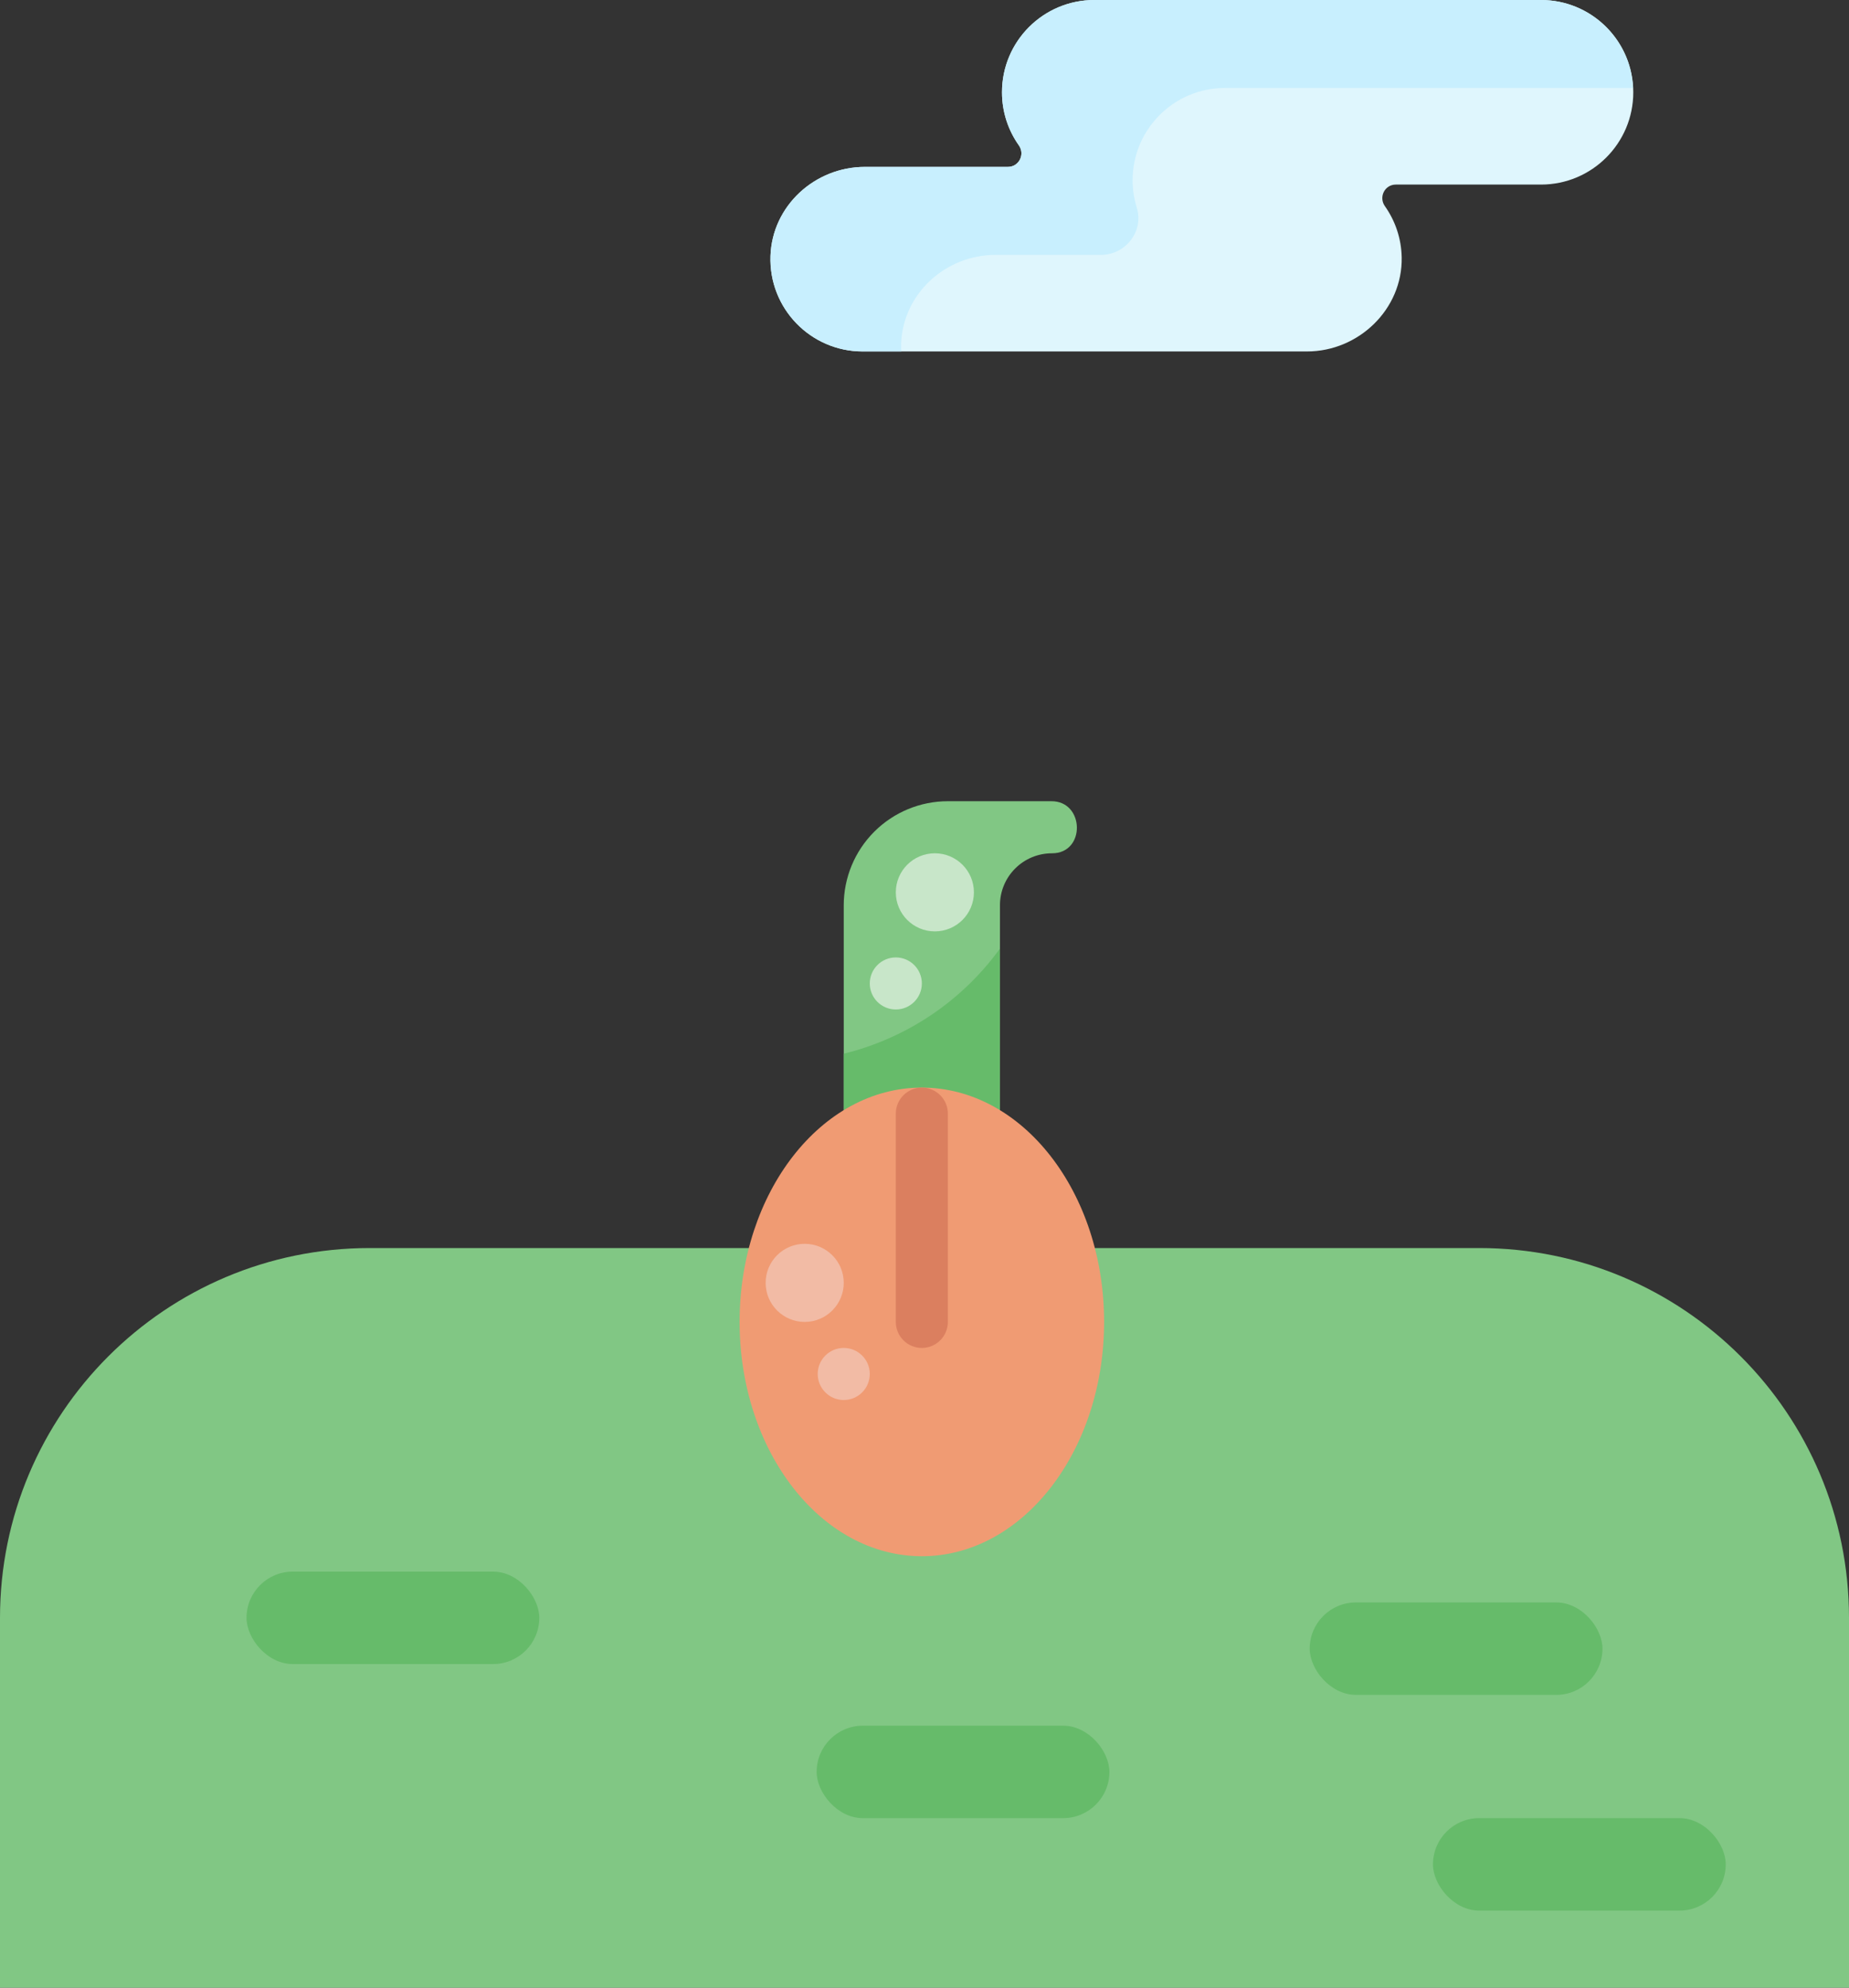 <svg width="120" height="129" viewBox="0 0 120 129" fill="none" xmlns="http://www.w3.org/2000/svg">
<rect x="0" y="0" width="120" height="129" fill="#333333" stroke="none"/>
<path d="M0 129H120V105C120 91.745 109.255 81 96 81H24C10.745 81 0 91.745 0 105V129Z" fill="#81C784"/>
<path d="M64.897 73.966H54.758V58.759C54.758 56.966 55.471 55.247 56.738 53.98C58.006 52.712 59.725 52 61.517 52H68.215C70.396 51.97 70.481 55.389 68.269 55.38C67.825 55.38 67.386 55.467 66.976 55.637C66.567 55.807 66.195 56.056 65.882 56.37C65.568 56.684 65.32 57.056 65.151 57.466C64.982 57.876 64.896 58.316 64.897 58.759V73.966Z" fill="#81C784"/>
<path d="M54.758 68.387V73.966H64.897V61.566C62.431 64.968 58.839 67.385 54.758 68.387Z" fill="#66BB6A"/>
<path d="M59.828 101.001C66.36 101.001 71.656 94.193 71.656 85.794C71.656 77.395 66.36 70.587 59.828 70.587C53.295 70.587 48 77.395 48 85.794C48 94.193 53.295 101.001 59.828 101.001Z" fill="#F09B73"/>
<path d="M59.827 87.484C59.379 87.484 58.95 87.306 58.633 86.989C58.316 86.672 58.138 86.242 58.138 85.794V72.277C58.138 71.829 58.316 71.399 58.633 71.082C58.95 70.765 59.379 70.587 59.827 70.587C60.276 70.587 60.705 70.765 61.022 71.082C61.339 71.399 61.517 71.829 61.517 72.277V85.794C61.517 86.242 61.339 86.672 61.022 86.989C60.705 87.306 60.276 87.484 59.827 87.484Z" fill="#DB7F5F"/>
<path d="M54.759 90.863C55.692 90.863 56.449 90.106 56.449 89.173C56.449 88.24 55.692 87.483 54.759 87.483C53.826 87.483 53.069 88.24 53.069 89.173C53.069 90.106 53.826 90.863 54.759 90.863Z" fill="#F2BBA5"/>
<path d="M60.672 60.448C62.072 60.448 63.207 59.314 63.207 57.914C63.207 56.514 62.072 55.379 60.672 55.379C59.272 55.379 58.138 56.514 58.138 57.914C58.138 59.314 59.272 60.448 60.672 60.448Z" fill="#C8E6C9"/>
<path d="M58.138 65.517C59.071 65.517 59.828 64.761 59.828 63.828C59.828 62.895 59.071 62.138 58.138 62.138C57.205 62.138 56.449 62.895 56.449 63.828C56.449 64.761 57.205 65.517 58.138 65.517Z" fill="#C8E6C9"/>
<path d="M52.224 85.794C53.624 85.794 54.759 84.659 54.759 83.259C54.759 81.859 53.624 80.725 52.224 80.725C50.825 80.725 49.69 81.859 49.69 83.259C49.69 84.659 50.825 85.794 52.224 85.794Z" fill="#F2BBA5"/>
<path d="M100.01 0H71.019C67.711 0 65.029 2.682 65.029 5.99C65.029 7.274 65.435 8.461 66.124 9.434C66.539 10.022 66.131 10.831 65.411 10.831H56.133C52.886 10.831 50.119 13.357 50.004 16.602C49.883 20.01 52.609 22.81 55.989 22.81H84.823C88.18 22.81 91.032 20.063 90.97 16.706C90.947 15.468 90.546 14.324 89.88 13.381C89.463 12.791 89.867 11.979 90.589 11.979H100.01C103.318 11.979 106 9.297 106 5.989C106 2.682 103.318 0 100.01 0Z" fill="#DFF6FD"/>
<path d="M58.482 22.313C58.597 19.067 61.363 16.542 64.611 16.542H71.455C73.053 16.542 74.252 15.004 73.777 13.478C73.602 12.917 73.507 12.32 73.507 11.7C73.507 8.392 76.189 5.71 79.497 5.71H105.986C105.839 2.533 103.224 0 100.011 0H71.019C67.711 0 65.029 2.682 65.029 5.99C65.029 7.274 65.435 8.461 66.124 9.435C66.539 10.022 66.131 10.832 65.411 10.832H56.133C52.886 10.832 50.119 13.357 50.004 16.603C49.883 20.01 52.609 22.811 55.989 22.811H58.49C58.482 22.646 58.476 22.481 58.482 22.313Z" fill="#C8EFFE"/>
<rect x="53" y="112" width="19" height="6" rx="3" fill="#66BB6A"/>
<rect x="16" y="102" width="19" height="6" rx="3" fill="#66BB6A"/>
<rect x="85" y="104" width="19" height="6" rx="3" fill="#66BB6A"/>
<rect x="93" y="118" width="19" height="6" rx="3" fill="#66BB6A"/>
</svg>
